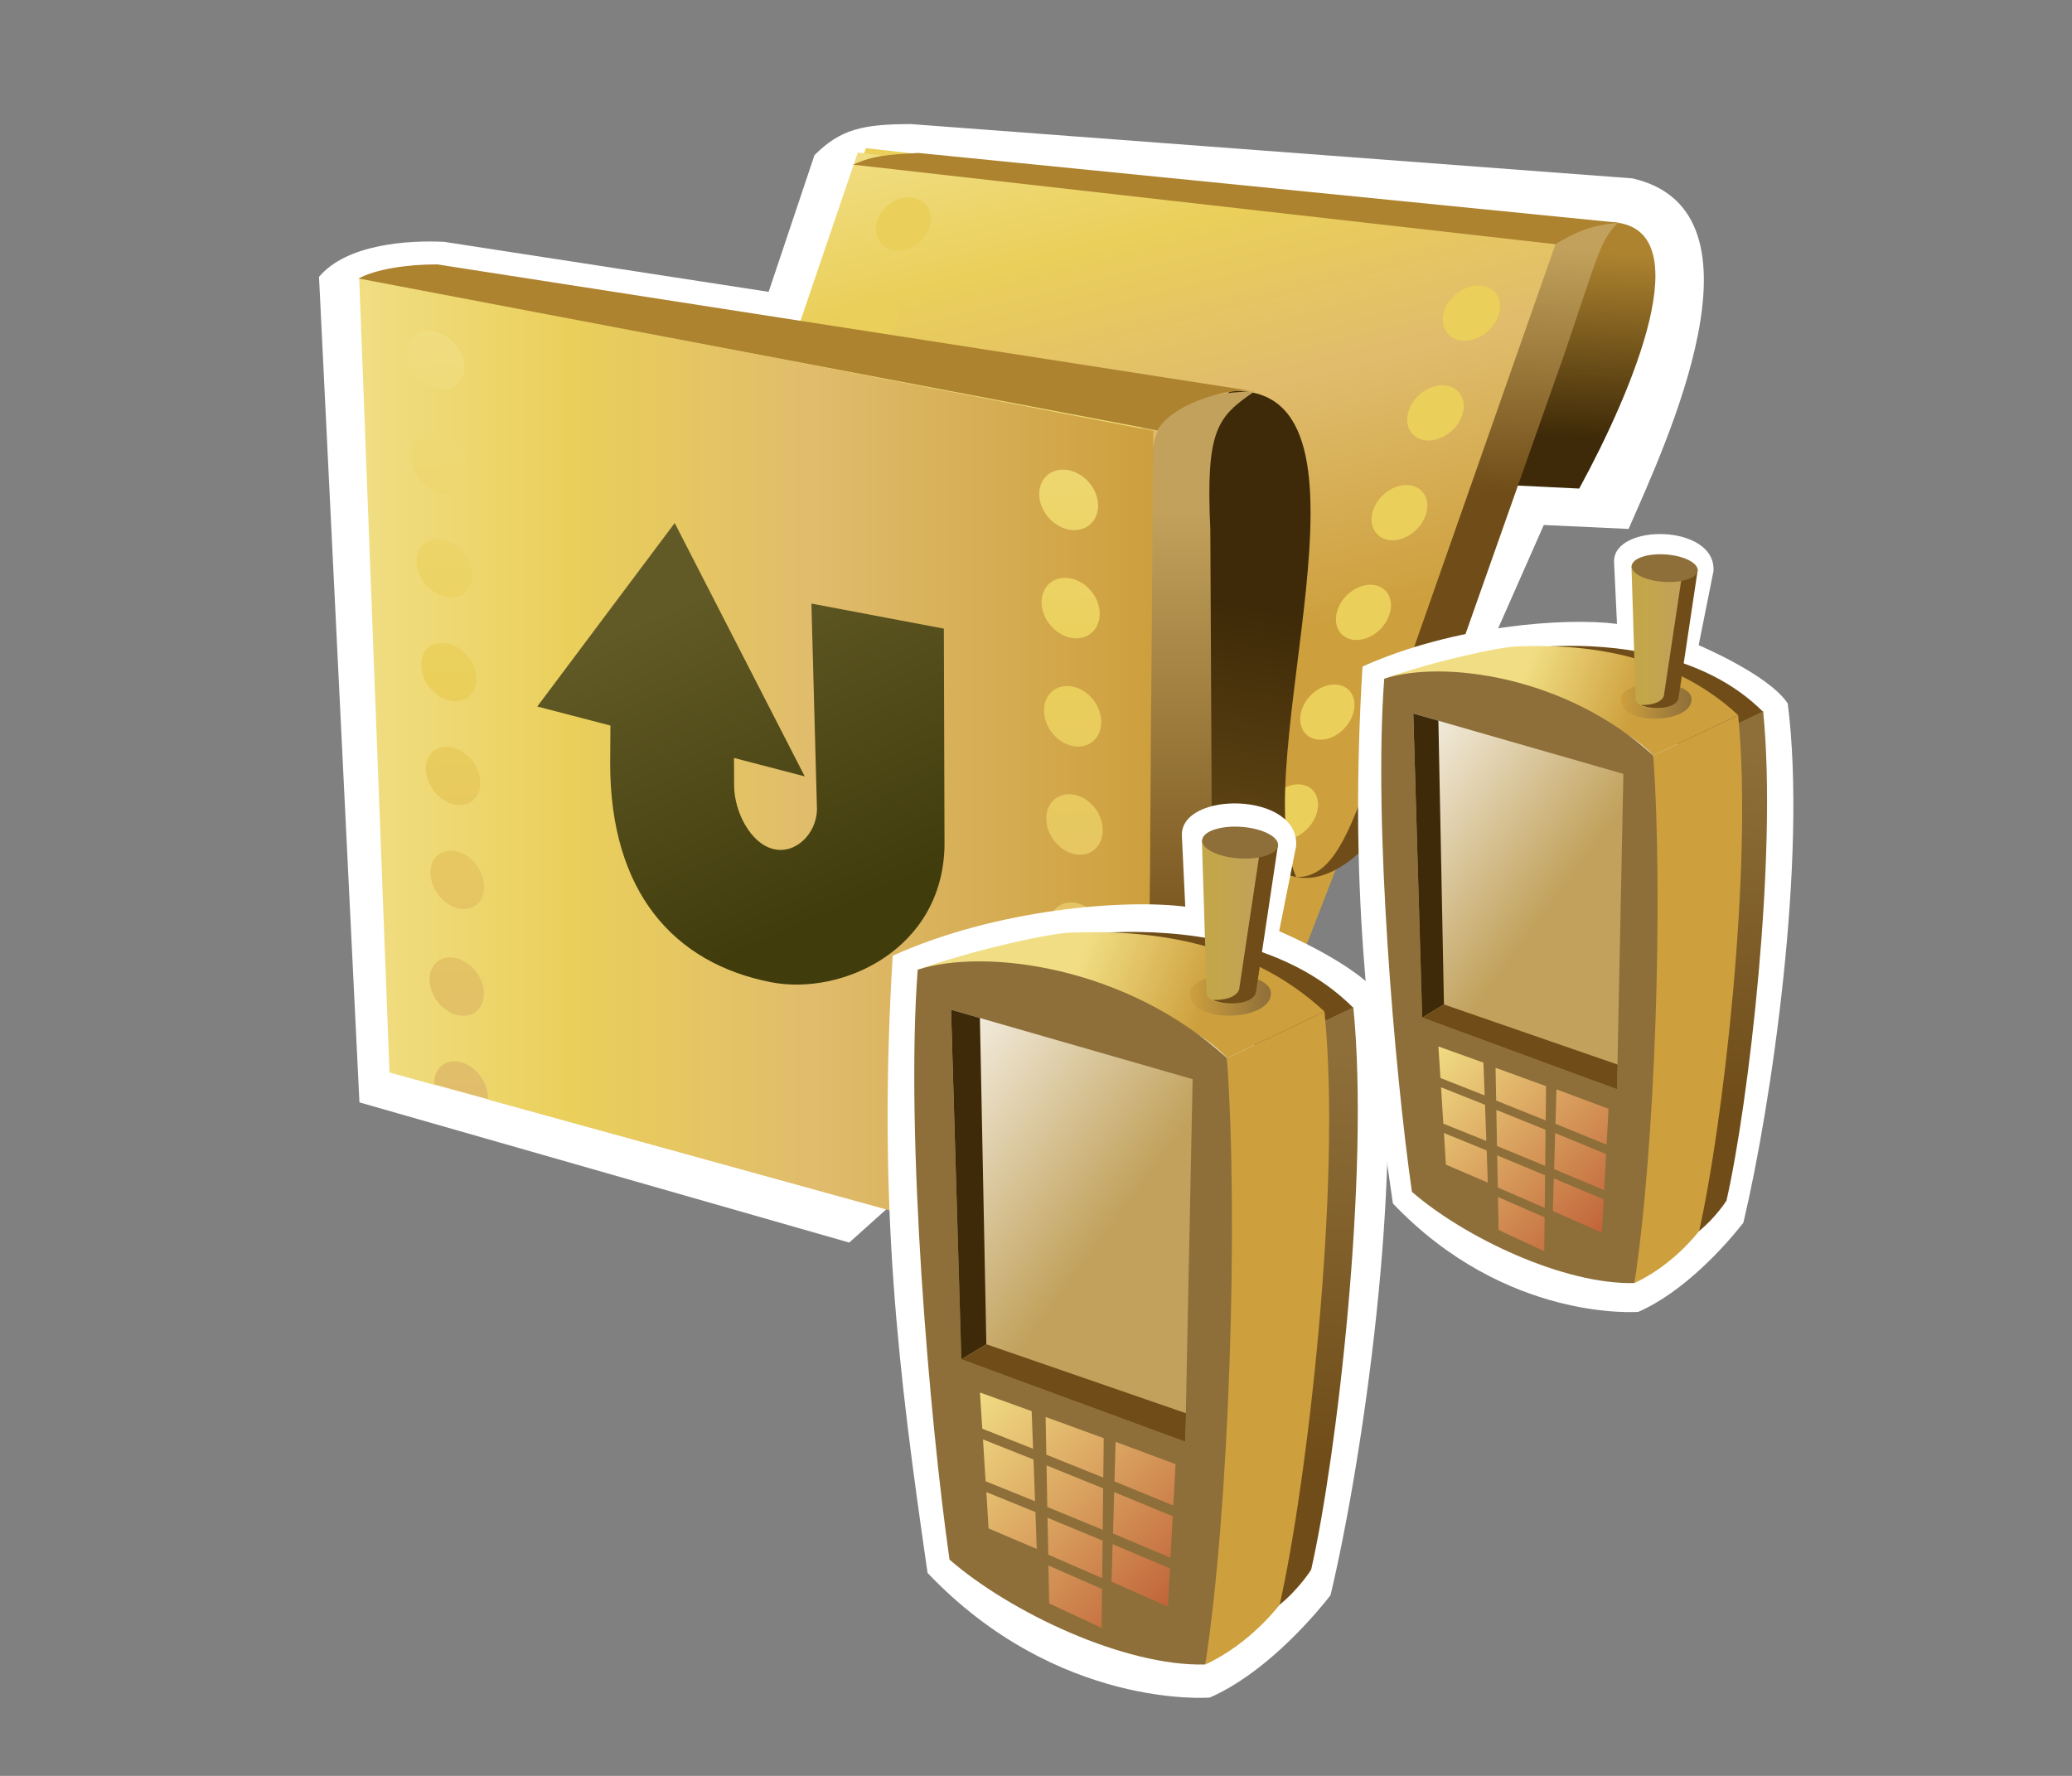 <?xml version="1.0" encoding="UTF-8"?>
<svg xmlns="http://www.w3.org/2000/svg" xmlns:xlink="http://www.w3.org/1999/xlink" contentScriptType="text/ecmascript" width="84" baseProfile="tiny" zoomAndPan="magnify" contentStyleType="text/css" viewBox="0 0 84 72" height="72" preserveAspectRatio="xMidYMid meet" version="1.1">
    <rect x="0" y="0" width="84" height="72" fill="#808080" stroke="none"/>
    <g>
        <g>
            <path fill="#ffffff" d="M 34.429 50.378 L 14.572 44.694 L 12.933 11.225 C 14.052 9.895 16.538 9.733 18.009 9.805 L 31.161 11.832 L 33.019 6.291 C 34.068 5.24 34.977 5.031 36.934 5.031 L 66.18 7.232 C 71.989 8.56 67.509 18.035 66.024 21.445 L 62.586 21.285 L 59.795 27.607 "/>
            <g>
                <g>
                    <g>
                        <g>
                            <g>
                                <linearGradient x1="-773.701" gradientTransform="matrix(1.161 0.055 0.599 -1.193 898.23 181.286)" y1="107.71" x2="-773.671" gradientUnits="userSpaceOnUse" y2="101.531" xlink:type="simple" xlink:actuate="onLoad" id="XMLID_39_" xlink:show="other">
                                    <stop stop-color="#ad832f" offset="0"/>
                                    <stop stop-color="#3e2a08" offset="1"/>
                                </linearGradient>
                                <path fill="url(#XMLID_39_)" d="M 65.395 9.009 C 68.964 9.261 66.198 15.82 64.022 19.808 L 56.388 19.437 C 56.501 20.332 60.272 9.564 65.395 9.009 z "/>
                                <g>
                                    <polygon fill="#eacf5a" points="51.46,41.48 25.009,35.673 35.103,6.005 63.796,9.285         "/>
                                    <linearGradient x1="-513.982" gradientTransform="matrix(1.2 0.021 0.048 -1.18 648.495 222.953)" y1="175.979" x2="-508.656" gradientUnits="userSpaceOnUse" y2="156.627" xlink:type="simple" xlink:actuate="onLoad" id="XMLID_40_" xlink:show="other">
                                        <stop stop-color="#f1de84" offset="0"/>
                                        <stop stop-color="#eacf5a" offset="0.27"/>
                                        <stop stop-color="#e0bc6c" offset="0.572"/>
                                        <stop stop-color="#cd9f3d" offset="1"/>
                                    </linearGradient>
                                    <path fill="url(#XMLID_40_)" d="M 51.651 41.707 L 24.68 35.85 L 34.775 6.183 L 63.974 9.898 L 51.651 41.707 z M 36.979 8.013 C 36.393 7.931 35.763 8.345 35.572 8.935 C 35.375 9.525 35.687 10.068 36.264 10.152 C 36.843 10.234 37.472 9.822 37.673 9.23 C 37.873 8.638 37.563 8.095 36.979 8.013 z M 35.677 11.89 C 35.103 11.812 34.476 12.22 34.282 12.812 C 34.087 13.402 34.391 13.949 34.962 14.029 C 35.534 14.109 36.157 13.699 36.355 13.109 C 36.557 12.515 36.253 11.97 35.677 11.89 z M 34.372 15.769 C 33.806 15.685 33.188 16.097 32.993 16.687 C 32.799 17.277 33.098 17.824 33.66 17.906 C 34.22 17.986 34.837 17.574 35.036 16.982 C 35.237 16.392 34.939 15.849 34.372 15.769 z M 33.069 19.644 C 32.508 19.562 31.899 19.976 31.707 20.566 C 31.511 21.152 31.8 21.701 32.353 21.781 C 32.908 21.863 33.519 21.457 33.718 20.863 C 33.917 20.273 33.626 19.726 33.069 19.644 z M 31.763 23.523 C 31.213 23.439 30.608 23.851 30.416 24.441 C 30.22 25.033 30.501 25.578 31.049 25.66 C 31.592 25.742 32.198 25.332 32.398 24.74 C 32.597 24.15 32.313 23.605 31.763 23.523 z M 30.458 27.4 C 29.915 27.316 29.321 27.724 29.121 28.316 C 28.925 28.906 29.204 29.453 29.741 29.537 C 30.275 29.621 30.872 29.209 31.074 28.619 C 31.271 28.029 30.997 27.482 30.458 27.4 z M 28.913 31.398 C 28.364 31.318 27.761 31.728 27.567 32.316 C 27.371 32.91 27.651 33.453 28.2 33.537 C 28.745 33.619 29.348 33.211 29.548 32.617 C 29.747 32.025 29.464 31.48 28.913 31.398 z M 60.054 11.583 C 59.448 11.515 58.78 11.962 58.561 12.573 C 58.344 13.19 58.655 13.745 59.255 13.811 C 59.853 13.877 60.518 13.432 60.74 12.819 C 60.967 12.203 60.656 11.646 60.054 11.583 z M 58.593 15.626 C 57.998 15.56 57.337 16.003 57.12 16.618 C 56.899 17.233 57.203 17.786 57.792 17.854 C 58.387 17.922 59.046 17.477 59.269 16.86 C 59.492 16.248 59.19 15.693 58.593 15.626 z M 57.135 19.669 C 56.55 19.605 55.893 20.048 55.676 20.663 C 55.456 21.278 55.754 21.831 56.334 21.899 C 56.916 21.965 57.569 21.522 57.792 20.905 C 58.015 20.292 57.723 19.74 57.135 19.669 z M 55.674 23.712 C 55.096 23.648 54.448 24.091 54.233 24.704 C 54.012 25.319 54.299 25.872 54.875 25.94 C 55.451 26.008 56.097 25.569 56.314 24.952 C 56.54 24.335 56.253 23.785 55.674 23.712 z M 54.213 27.757 C 53.643 27.689 53.002 28.136 52.784 28.747 C 52.564 29.36 52.847 29.917 53.409 29.985 C 53.973 30.055 54.613 29.614 54.836 28.995 C 55.061 28.38 54.784 27.828 54.213 27.757 z M 52.747 31.806 C 52.185 31.734 51.554 32.175 51.338 32.792 C 51.116 33.405 51.389 33.966 51.945 34.032 C 52.502 34.102 53.132 33.657 53.357 33.044 C 53.582 32.429 53.309 31.873 52.747 31.806 z M 51.334 35.722 C 50.765 35.654 50.126 36.097 49.905 36.71 C 49.683 37.327 49.965 37.88 50.532 37.95 C 51.095 38.02 51.733 37.575 51.958 36.96 C 52.18 36.345 51.901 35.792 51.334 35.722 z M 27.608 35.277 C 27.065 35.191 26.47 35.603 26.274 36.191 C 26.272 36.197 26.272 36.201 26.268 36.203 L 28.176 36.607 C 28.194 36.57 28.213 36.533 28.225 36.496 C 28.425 35.906 28.149 35.359 27.608 35.277 z M 50.605 40.695 C 50.826 40.08 50.555 39.523 49.996 39.453 C 49.434 39.381 48.799 39.824 48.582 40.441 C 48.506 40.652 48.492 40.853 48.523 41.033 L 50.114 41.371 C 50.326 41.195 50.506 40.96 50.605 40.695 z "/>
                                </g>
                                <linearGradient x1="-634.917" gradientTransform="matrix(1.163 0.055 0.155 -1.211 782.606 173.977)" y1="106.623" x2="-634.917" gradientUnits="userSpaceOnUse" y2="98.411" xlink:type="simple" xlink:actuate="onLoad" id="XMLID_41_" xlink:show="other">
                                    <stop stop-color="#c1a15b" offset="0"/>
                                    <stop stop-color="#704d18" offset="1"/>
                                </linearGradient>
                                <path fill="url(#XMLID_41_)" d="M 63.06 9.902 L 57.298 26.328 C 55.061 32.631 54.484 35.59 52.55 35.56 C 54.404 35.933 56.856 33.476 58.233 29.048 L 63.397 14.419 C 64.857 10.126 64.853 9.814 65.592 9.026 C 64.504 9.072 63.817 9.386 63.06 9.902 z "/>
                                <path fill="#ad832f" d="M 63.06 9.902 C 63.839 9.423 64.463 9.14 65.592 9.027 L 37.233 6.201 C 36.015 6.269 35.419 6.297 34.589 6.676 L 63.06 9.902 z "/>
                            </g>
                            <linearGradient x1="-509.299" gradientTransform="matrix(1.19 0 0 -1.19 651.578 152.183)" y1="80.864" x2="-504.766" gradientUnits="userSpaceOnUse" y2="107.211" xlink:type="simple" xlink:actuate="onLoad" id="XMLID_42_" xlink:show="other">
                                <stop stop-color="#ad832f" offset="0"/>
                                <stop stop-color="#3e2a08" offset="1"/>
                            </linearGradient>
                            <path fill="url(#XMLID_42_)" d="M 49.991 15.853 C 56.542 15.671 50.47 30.88 52.549 35.56 L 45.361 33.683 C 45.361 33.681 47.84 16.087 49.991 15.853 z "/>
                            <linearGradient x1="-506.426" gradientTransform="matrix(1.19 0 0 -1.19 651.578 152.183)" y1="110.495" x2="-506.426" gradientUnits="userSpaceOnUse" y2="94.529" xlink:type="simple" xlink:actuate="onLoad" id="XMLID_43_" xlink:show="other">
                                <stop stop-color="#c1a15b" offset="0"/>
                                <stop stop-color="#704d18" offset="1"/>
                            </linearGradient>
                            <path fill="url(#XMLID_43_)" d="M 46.5 51.912 L 46.719 18.639 C 46.696 16.41 48.632 15.912 50.858 15.869 C 49.352 16.904 48.877 17.408 49.067 21.48 L 49.205 49.398 L 46.5 51.912 z "/>
                            <linearGradient x1="-521.741" gradientTransform="matrix(1.19 0 0 -1.19 651.578 152.183)" y1="118.142" x2="-520.03" gradientUnits="userSpaceOnUse" y2="69.127" xlink:type="simple" xlink:actuate="onLoad" id="XMLID_44_" xlink:show="other">
                                <stop stop-color="#f1de84" offset="0"/>
                                <stop stop-color="#eacf5a" offset="0.27"/>
                                <stop stop-color="#e0bc6c" offset="0.572"/>
                                <stop stop-color="#cd9f3d" offset="1"/>
                            </linearGradient>
                            <polygon fill="url(#XMLID_44_)" points="46.158,51.865 16.024,43.529 14.797,11.304 46.28,16.994       "/>
                            <linearGradient x1="14.56" gradientTransform="matrix(1 0 0 -1 0 78.144)" y1="46.558" x2="46.754" gradientUnits="userSpaceOnUse" y2="46.558" xlink:type="simple" xlink:actuate="onLoad" id="XMLID_45_" xlink:show="other">
                                <stop stop-color="#f1de84" offset="0"/>
                                <stop stop-color="#eacf5a" offset="0.27"/>
                                <stop stop-color="#e0bc6c" offset="0.572"/>
                                <stop stop-color="#cd9f3d" offset="1"/>
                            </linearGradient>
                            <path fill="url(#XMLID_45_)" d="M 46.493 51.912 L 15.79 43.482 L 14.561 11.259 L 46.754 17.47 L 46.493 51.912 z M 17.61 13.447 C 16.963 13.318 16.465 13.728 16.496 14.371 C 16.527 15.01 17.069 15.639 17.713 15.769 C 18.353 15.9 18.851 15.488 18.824 14.847 C 18.799 14.207 18.255 13.58 17.61 13.447 z M 17.79 17.66 C 17.153 17.529 16.659 17.941 16.692 18.582 C 16.722 19.223 17.258 19.852 17.891 19.984 C 18.527 20.113 19.013 19.697 18.989 19.058 C 18.964 18.417 18.427 17.792 17.79 17.66 z M 17.965 21.873 C 17.339 21.742 16.855 22.154 16.884 22.797 C 16.915 23.44 17.447 24.065 18.07 24.193 C 18.693 24.324 19.177 23.91 19.151 23.269 C 19.124 22.63 18.595 22.005 17.965 21.873 z M 18.145 26.085 C 17.525 25.952 17.044 26.366 17.076 27.007 C 17.107 27.65 17.633 28.277 18.245 28.407 C 18.863 28.536 19.34 28.126 19.314 27.483 C 19.287 26.843 18.763 26.216 18.145 26.085 z M 18.32 30.298 C 17.708 30.167 17.234 30.581 17.266 31.222 C 17.294 31.863 17.813 32.49 18.418 32.618 C 19.025 32.749 19.496 32.337 19.471 31.696 C 19.444 31.054 18.928 30.427 18.32 30.298 z M 18.493 34.511 C 17.888 34.378 17.423 34.79 17.452 35.433 C 17.481 36.074 17.993 36.704 18.59 36.831 C 19.189 36.964 19.652 36.548 19.626 35.909 C 19.603 35.265 19.094 34.64 18.493 34.511 z M 18.468 38.843 C 17.857 38.708 17.384 39.122 17.415 39.763 C 17.444 40.406 17.96 41.033 18.566 41.159 C 19.174 41.292 19.643 40.88 19.619 40.241 C 19.592 39.597 19.077 38.968 18.468 38.843 z M 43.298 19.058 C 42.637 18.943 42.113 19.39 42.129 20.056 C 42.146 20.724 42.695 21.359 43.349 21.474 C 44.004 21.593 44.529 21.146 44.518 20.478 C 44.508 19.814 43.96 19.177 43.298 19.058 z M 43.381 23.447 C 42.728 23.326 42.212 23.773 42.226 24.441 C 42.242 25.109 42.784 25.746 43.431 25.861 C 44.08 25.978 44.594 25.531 44.582 24.863 C 44.57 24.197 44.035 23.56 43.381 23.447 z M 43.46 27.832 C 42.814 27.715 42.309 28.164 42.323 28.83 C 42.338 29.498 42.869 30.135 43.508 30.252 C 44.15 30.367 44.659 29.92 44.645 29.252 C 44.634 28.583 44.105 27.947 43.46 27.832 z M 43.541 32.218 C 42.904 32.101 42.401 32.548 42.418 33.216 C 42.433 33.882 42.959 34.519 43.586 34.634 C 44.217 34.751 44.719 34.306 44.707 33.638 C 44.697 32.97 44.172 32.333 43.541 32.218 z M 43.618 36.605 C 42.988 36.49 42.495 36.933 42.509 37.603 C 42.527 38.267 43.041 38.904 43.664 39.021 C 44.284 39.138 44.781 38.693 44.771 38.025 C 44.759 37.357 44.242 36.722 43.618 36.605 z M 43.693 40.992 C 43.075 40.875 42.584 41.322 42.598 41.986 C 42.616 42.654 43.124 43.291 43.737 43.408 C 44.352 43.529 44.836 43.08 44.826 42.414 C 44.816 41.746 44.311 41.109 43.693 40.992 z M 43.769 45.244 C 43.138 45.127 42.645 45.574 42.659 46.238 C 42.676 46.908 43.192 47.541 43.814 47.664 C 44.434 47.777 44.93 47.334 44.921 46.666 C 44.909 45.996 44.394 45.359 43.769 45.244 z M 18.641 43.054 C 18.04 42.919 17.572 43.335 17.601 43.976 C 17.601 43.982 17.603 43.986 17.603 43.99 L 19.769 44.572 C 19.771 44.531 19.777 44.494 19.777 44.453 C 19.751 43.812 19.243 43.185 18.641 43.054 z M 44.987 50.71 C 44.975 50.046 44.467 49.405 43.846 49.286 C 43.23 49.169 42.742 49.614 42.758 50.28 C 42.762 50.512 42.828 50.735 42.938 50.936 L 44.738 51.42 C 44.895 51.244 44.99 51.0 44.987 50.71 z "/>
                            <path fill="#ad832f" d="M 46.935 17.453 C 47.376 16.512 49.57 15.676 50.858 15.869 L 17.726 10.719 C 16.502 10.717 15.23 10.914 14.538 11.291 L 46.935 17.453 z "/>
                        </g>
                    </g>
                </g>
            </g>
        </g>
        <g>
            <path fill="#ffffff" d="M 70.677 49.574 C 71.808 44.814 73.275 34.816 72.476 28.521 C 71.71 27.355 68.865 26.158 68.865 26.158 L 69.464 23.162 C 69.597 21.232 65.369 21.199 65.435 22.795 L 65.554 25.295 C 63.455 25.025 58.931 25.361 55.237 27.024 C 54.704 35.809 55.435 41.669 56.469 48.792 C 61.061 53.62 66.418 53.187 66.418 53.187 C 68.249 52.386 69.911 50.552 70.677 49.574 z "/>
            <g>
                <path fill="#704d18" d="M 57.881 27.439 C 59.753 26.767 62.452 26.179 63.08 26.195 C 65.309 26.113 69.063 26.431 71.486 28.869 L 68.219 30.389 C 66.697 28.72 61.302 26.761 57.881 27.439 z "/>
                <linearGradient x1="-419.166" gradientTransform="matrix(2.5 0 0 2.5 1118 -338.274)" y1="147.397" x2="-419.557" gradientUnits="userSpaceOnUse" y2="153.28" xlink:type="simple" xlink:actuate="onLoad" id="XMLID_46_" xlink:show="other">
                    <stop stop-color="#8e6f3a" offset="0"/>
                    <stop stop-color="#704d18" offset="1"/>
                </linearGradient>
                <path fill="url(#XMLID_46_)" d="M 68.22 30.39 C 68.135 35.318 67.765 43.845 67.284 50.734 C 67.89 50.457 68.441 50.267 68.886 49.906 C 69.563 49.359 69.993 48.676 69.993 48.676 C 70.898 44.694 72.066 34.682 71.479 28.84 L 68.22 30.39 z "/>
                <linearGradient x1="-422.504" gradientTransform="matrix(2.5 0 0 2.5 1118 -338.274)" y1="146.224" x2="-420.716" gradientUnits="userSpaceOnUse" y2="146.898" xlink:type="simple" xlink:actuate="onLoad" id="XMLID_47_" xlink:show="other">
                    <stop stop-color="#f1de84" offset="0"/>
                    <stop stop-color="#cd9f3d" offset="1"/>
                </linearGradient>
                <path fill="url(#XMLID_47_)" d="M 56.118 27.517 C 58.091 26.812 60.939 26.187 61.597 26.204 C 63.952 26.124 67.625 26.358 70.466 28.993 L 67.025 30.63 C 65.418 28.871 59.724 26.804 56.118 27.517 z "/>
                <path fill="#cd9f3d" d="M 67.023 30.63 C 66.933 35.829 66.766 44.749 66.26 52.019 C 67.873 51.273 68.884 49.906 68.884 49.906 C 69.834 45.703 71.079 35.162 70.465 28.998 L 67.023 30.63 z "/>
                <linearGradient x1="-420.911" gradientTransform="matrix(2.5 0 0 2.5 1118 -338.274)" y1="146.679" x2="-419.769" gradientUnits="userSpaceOnUse" y2="146.679" xlink:type="simple" xlink:actuate="onLoad" id="XMLID_48_" xlink:show="other">
                    <stop stop-color="#cd9f3d" offset="0"/>
                    <stop stop-color="#8e6f3a" offset="1"/>
                </linearGradient>
                <path fill="url(#XMLID_48_)" d="M 68.569 28.285 C 68.643 28.75 68.037 29.099 67.228 29.135 C 66.416 29.172 65.708 28.897 65.72 28.342 C 65.728 27.988 66.254 27.75 67.063 27.713 C 67.874 27.677 68.512 27.939 68.569 28.285 z "/>
                <linearGradient x1="-420.543" gradientTransform="matrix(2.5 0 0 2.5 1118 -338.274)" y1="145.64" x2="-419.904" gradientUnits="userSpaceOnUse" y2="145.64" xlink:type="simple" xlink:actuate="onLoad" id="XMLID_49_" xlink:show="other">
                    <stop stop-color="#c4a64a" offset="0"/>
                    <stop stop-color="#c1a15b" offset="1"/>
                </linearGradient>
                <path fill="url(#XMLID_49_)" d="M 66.14 22.925 L 66.311 28.407 C 66.495 28.8 67.779 28.878 67.974 28.362 L 68.761 23.12 C 68.271 23.773 66.281 23.376 66.14 22.925 z "/>
                <path fill="#8e6f3a" d="M 56.118 27.517 C 58.477 26.747 63.484 27.388 67.023 30.63 C 67.437 36.443 67.103 46.544 66.26 52.019 C 63.403 52.091 59.369 50.171 57.24 48.32 C 56.543 43.435 55.673 33.365 56.118 27.517 z "/>
                <linearGradient x1="-425.494" gradientTransform="matrix(2.5 0 0 2.5 1118 -338.274)" y1="147.649" x2="-422.12" gradientUnits="userSpaceOnUse" y2="150.119" xlink:type="simple" xlink:actuate="onLoad" id="XMLID_50_" xlink:show="other">
                    <stop stop-color="#ffffff" offset="0"/>
                    <stop stop-color="#c1a15b" offset="1"/>
                </linearGradient>
                <polygon fill="url(#XMLID_50_)" points="57.295,28.929 57.658,41.257 65.553,44.162 65.813,31.376    "/>
                <polygon fill="#3e2a08" points="58.539,40.724 58.313,29.22 57.295,28.929 57.658,41.257    "/>
                <polygon fill="#704d18" points="57.658,41.257 58.539,40.724 65.581,43.162 65.553,44.162    "/>
                <g>
                    <linearGradient x1="-414.348" gradientTransform="matrix(2.525 -0.049 0.012 2.475 1103.209 -309.743)" y1="133.944" x2="-410.418" gradientUnits="userSpaceOnUse" y2="137.836" xlink:type="simple" xlink:actuate="onLoad" id="XMLID_51_" xlink:show="other">
                        <stop stop-color="#f1de84" offset="0"/>
                        <stop stop-color="#b0381e" offset="1"/>
                    </linearGradient>
                    <polygon fill="url(#XMLID_51_)" points="63.007,47.398 65.031,48.253 65.113,46.791 63.047,45.939     "/>
                    <linearGradient x1="-413.977" gradientTransform="matrix(2.525 -0.049 0.012 2.475 1103.209 -309.743)" y1="133.535" x2="-410.017" gradientUnits="userSpaceOnUse" y2="137.456" xlink:type="simple" xlink:actuate="onLoad" id="XMLID_52_" xlink:show="other">
                        <stop stop-color="#f1de84" offset="0"/>
                        <stop stop-color="#b0381e" offset="1"/>
                    </linearGradient>
                    <polygon fill="url(#XMLID_52_)" points="65.133,46.408 65.211,44.953 63.1,44.167 63.059,45.562     "/>
                    <linearGradient x1="-414.696" gradientTransform="matrix(2.525 -0.049 0.012 2.475 1103.209 -309.743)" y1="134.346" x2="-410.802" gradientUnits="userSpaceOnUse" y2="138.202" xlink:type="simple" xlink:actuate="onLoad" id="XMLID_53_" xlink:show="other">
                        <stop stop-color="#f1de84" offset="0"/>
                        <stop stop-color="#b0381e" offset="1"/>
                    </linearGradient>
                    <polygon fill="url(#XMLID_53_)" points="62.992,47.775 62.954,49.095 64.941,49.98 65.014,48.63     "/>
                    <linearGradient x1="-414.898" gradientTransform="matrix(2.525 -0.049 0.012 2.475 1103.209 -309.743)" y1="134.425" x2="-410.824" gradientUnits="userSpaceOnUse" y2="138.46" xlink:type="simple" xlink:actuate="onLoad" id="XMLID_54_" xlink:show="other">
                        <stop stop-color="#f1de84" offset="0"/>
                        <stop stop-color="#b0381e" offset="1"/>
                    </linearGradient>
                    <polygon fill="url(#XMLID_54_)" points="60.204,44.791 58.421,44.082 58.513,45.556 60.257,46.259     "/>
                    <linearGradient x1="-414.288" gradientTransform="matrix(2.525 -0.049 0.012 2.475 1103.209 -309.743)" y1="133.8" x2="-410.25" gradientUnits="userSpaceOnUse" y2="137.799" xlink:type="simple" xlink:actuate="onLoad" id="XMLID_55_" xlink:show="other">
                        <stop stop-color="#f1de84" offset="0"/>
                        <stop stop-color="#b0381e" offset="1"/>
                    </linearGradient>
                    <polygon fill="url(#XMLID_55_)" points="62.665,45.427 62.678,44.037 60.63,43.291 60.655,44.621     "/>
                    <linearGradient x1="-414.566" gradientTransform="matrix(2.525 -0.049 0.012 2.475 1103.209 -309.743)" y1="134.067" x2="-410.459" gradientUnits="userSpaceOnUse" y2="138.134" xlink:type="simple" xlink:actuate="onLoad" id="XMLID_56_" xlink:show="other">
                        <stop stop-color="#f1de84" offset="0"/>
                        <stop stop-color="#b0381e" offset="1"/>
                    </linearGradient>
                    <polygon fill="url(#XMLID_56_)" points="60.14,43.083 58.314,42.427 58.396,43.705 60.188,44.412     "/>
                    <linearGradient x1="-414.969" gradientTransform="matrix(2.525 -0.049 0.012 2.475 1103.209 -309.743)" y1="134.566" x2="-411.004" gradientUnits="userSpaceOnUse" y2="138.493" xlink:type="simple" xlink:actuate="onLoad" id="XMLID_57_" xlink:show="other">
                        <stop stop-color="#f1de84" offset="0"/>
                        <stop stop-color="#b0381e" offset="1"/>
                    </linearGradient>
                    <polygon fill="url(#XMLID_57_)" points="60.723,48.144 62.625,48.972 62.64,47.65 60.696,46.843     "/>
                    <linearGradient x1="-415.218" gradientTransform="matrix(2.525 -0.049 0.012 2.475 1103.209 -309.743)" y1="134.789" x2="-411.182" gradientUnits="userSpaceOnUse" y2="138.786" xlink:type="simple" xlink:actuate="onLoad" id="XMLID_58_" xlink:show="other">
                        <stop stop-color="#f1de84" offset="0"/>
                        <stop stop-color="#b0381e" offset="1"/>
                    </linearGradient>
                    <polygon fill="url(#XMLID_58_)" points="60.271,46.644 58.539,45.937 58.618,47.218 60.317,47.947     "/>
                    <linearGradient x1="-414.636" gradientTransform="matrix(2.525 -0.049 0.012 2.475 1103.209 -309.743)" y1="134.186" x2="-410.637" gradientUnits="userSpaceOnUse" y2="138.146" xlink:type="simple" xlink:actuate="onLoad" id="XMLID_59_" xlink:show="other">
                        <stop stop-color="#f1de84" offset="0"/>
                        <stop stop-color="#b0381e" offset="1"/>
                    </linearGradient>
                    <polygon fill="url(#XMLID_59_)" points="60.664,45 60.688,46.462 62.644,47.269 62.657,45.804     "/>
                    <linearGradient x1="-415.289" gradientTransform="matrix(2.525 -0.049 0.012 2.475 1103.209 -309.743)" y1="134.944" x2="-411.357" gradientUnits="userSpaceOnUse" y2="138.838" xlink:type="simple" xlink:actuate="onLoad" id="XMLID_60_" xlink:show="other">
                        <stop stop-color="#f1de84" offset="0"/>
                        <stop stop-color="#b0381e" offset="1"/>
                    </linearGradient>
                    <polygon fill="url(#XMLID_60_)" points="60.729,48.531 60.755,49.867 62.604,50.73 62.619,49.355     "/>
                </g>
                <g>
                    <path fill="#704d18" d="M 68.175 23.417 L 67.453 28.22 C 67.349 28.49 66.932 28.595 66.529 28.581 C 66.971 28.792 67.883 28.765 68.041 28.345 L 68.827 23.103 C 68.696 23.277 68.455 23.376 68.175 23.417 z "/>
                </g>
                <path fill="#8e6f3a" d="M 68.814 23.191 C 68.71 23.49 68.023 23.662 67.283 23.576 C 66.547 23.488 66.046 23.176 66.165 22.877 C 66.282 22.578 66.959 22.408 67.685 22.494 C 68.408 22.578 68.914 22.894 68.814 23.191 z "/>
            </g>
        </g>
        <g>
            <path fill="#ffffff" d="M 53.941 64.673 C 55.24 59.2 56.928 47.704 56.008 40.47 C 55.128 39.128 51.858 37.753 51.858 37.753 L 52.545 34.308 C 52.699 32.089 47.839 32.052 47.914 33.888 L 48.051 36.759 C 45.637 36.45 40.434 36.833 36.19 38.749 C 35.576 48.847 36.417 55.587 37.604 63.772 C 42.884 69.323 49.043 68.825 49.043 68.825 C 51.149 67.908 53.062 65.8 53.941 64.673 z "/>
            <g>
                <path fill="#704d18" d="M 39.23 39.224 C 41.381 38.454 44.482 37.775 45.206 37.796 C 47.769 37.702 52.087 38.067 54.871 40.866 L 51.116 42.614 C 49.366 40.699 43.161 38.447 39.23 39.224 z "/>
                <linearGradient x1="-425.897" gradientTransform="matrix(2.5 0 0 2.5 1118 -338.274)" y1="152.278" x2="-426.346" gradientUnits="userSpaceOnUse" y2="159.042" xlink:type="simple" xlink:actuate="onLoad" id="XMLID_61_" xlink:show="other">
                    <stop stop-color="#8e6f3a" offset="0"/>
                    <stop stop-color="#704d18" offset="1"/>
                </linearGradient>
                <path fill="url(#XMLID_61_)" d="M 51.116 42.621 C 51.017 48.285 50.593 58.086 50.041 66.008 C 50.739 65.69 51.369 65.471 51.881 65.057 C 52.66 64.428 53.155 63.641 53.155 63.641 C 54.196 59.063 55.538 47.551 54.864 40.836 L 51.116 42.621 z "/>
                <linearGradient x1="-429.733" gradientTransform="matrix(2.5 0 0 2.5 1118 -338.274)" y1="150.929" x2="-427.678" gradientUnits="userSpaceOnUse" y2="151.703" xlink:type="simple" xlink:actuate="onLoad" id="XMLID_62_" xlink:show="other">
                    <stop stop-color="#f1de84" offset="0"/>
                    <stop stop-color="#cd9f3d" offset="1"/>
                </linearGradient>
                <path fill="url(#XMLID_62_)" d="M 37.204 39.316 C 39.472 38.505 42.746 37.787 43.503 37.808 C 46.21 37.714 50.435 37.982 53.698 41.013 L 49.742 42.896 C 47.896 40.871 41.348 38.494 37.204 39.316 z "/>
                <path fill="#cd9f3d" d="M 49.74 42.896 C 49.637 48.873 49.445 59.126 48.863 67.484 C 50.718 66.629 51.88 65.054 51.88 65.054 C 52.974 60.224 54.403 48.101 53.696 41.017 L 49.74 42.896 z "/>
                <linearGradient x1="-427.901" gradientTransform="matrix(2.5 0 0 2.5 1118 -338.274)" y1="151.452" x2="-426.589" gradientUnits="userSpaceOnUse" y2="151.452" xlink:type="simple" xlink:actuate="onLoad" id="XMLID_63_" xlink:show="other">
                    <stop stop-color="#cd9f3d" offset="0"/>
                    <stop stop-color="#8e6f3a" offset="1"/>
                </linearGradient>
                <path fill="url(#XMLID_63_)" d="M 51.517 40.197 C 51.603 40.732 50.906 41.135 49.977 41.174 C 49.043 41.217 48.23 40.901 48.246 40.264 C 48.255 39.858 48.858 39.582 49.788 39.541 C 50.719 39.498 51.452 39.8 51.517 40.197 z "/>
                <linearGradient x1="-427.479" gradientTransform="matrix(2.5 0 0 2.5 1118 -338.274)" y1="150.258" x2="-426.744" gradientUnits="userSpaceOnUse" y2="150.258" xlink:type="simple" xlink:actuate="onLoad" id="XMLID_64_" xlink:show="other">
                    <stop stop-color="#c4a64a" offset="0"/>
                    <stop stop-color="#c1a15b" offset="1"/>
                </linearGradient>
                <path fill="url(#XMLID_64_)" d="M 48.724 34.035 L 48.921 40.34 C 49.134 40.791 50.608 40.883 50.835 40.285 L 51.738 34.262 C 51.176 35.011 48.888 34.554 48.724 34.035 z "/>
                <path fill="#8e6f3a" d="M 37.204 39.316 C 39.916 38.429 45.671 39.166 49.74 42.896 C 50.218 49.58 49.831 61.191 48.863 67.484 C 45.58 67.568 40.943 65.361 38.494 63.232 C 37.69 57.617 36.694 46.039 37.204 39.316 z "/>
                <linearGradient x1="-433.171" gradientTransform="matrix(2.5 0 0 2.5 1118 -338.274)" y1="152.568" x2="-429.293" gradientUnits="userSpaceOnUse" y2="155.408" xlink:type="simple" xlink:actuate="onLoad" id="XMLID_65_" xlink:show="other">
                    <stop stop-color="#ffffff" offset="0"/>
                    <stop stop-color="#c1a15b" offset="1"/>
                </linearGradient>
                <polygon fill="url(#XMLID_65_)" points="38.556,40.937 38.974,55.113 48.051,58.453 48.35,43.753    "/>
                <polygon fill="#3e2a08" points="39.987,54.5 39.726,41.273 38.556,40.937 38.974,55.113    "/>
                <polygon fill="#704d18" points="38.974,55.113 39.987,54.5 48.084,57.298 48.051,58.453    "/>
                <g>
                    <linearGradient x1="-421.705" gradientTransform="matrix(2.525 -0.049 0.012 2.475 1103.209 -309.743)" y1="139.45" x2="-417.189" gradientUnits="userSpaceOnUse" y2="143.922" xlink:type="simple" xlink:actuate="onLoad" id="XMLID_66_" xlink:show="other">
                        <stop stop-color="#f1de84" offset="0"/>
                        <stop stop-color="#b0381e" offset="1"/>
                    </linearGradient>
                    <polygon fill="url(#XMLID_66_)" points="45.123,62.173 47.452,63.154 47.544,61.474 45.17,60.494     "/>
                    <linearGradient x1="-421.281" gradientTransform="matrix(2.525 -0.049 0.012 2.475 1103.209 -309.743)" y1="138.978" x2="-416.727" gradientUnits="userSpaceOnUse" y2="143.488" xlink:type="simple" xlink:actuate="onLoad" id="XMLID_67_" xlink:show="other">
                        <stop stop-color="#f1de84" offset="0"/>
                        <stop stop-color="#b0381e" offset="1"/>
                    </linearGradient>
                    <polygon fill="url(#XMLID_67_)" points="47.566,61.037 47.657,59.361 45.229,58.458 45.181,60.06     "/>
                    <linearGradient x1="-422.103" gradientTransform="matrix(2.525 -0.049 0.012 2.475 1103.209 -309.743)" y1="139.916" x2="-417.63" gradientUnits="userSpaceOnUse" y2="144.345" xlink:type="simple" xlink:actuate="onLoad" id="XMLID_68_" xlink:show="other">
                        <stop stop-color="#f1de84" offset="0"/>
                        <stop stop-color="#b0381e" offset="1"/>
                    </linearGradient>
                    <polygon fill="url(#XMLID_68_)" points="45.108,62.607 45.063,64.125 47.348,65.138 47.429,63.587     "/>
                    <linearGradient x1="-422.339" gradientTransform="matrix(2.525 -0.049 0.012 2.475 1103.209 -309.743)" y1="140" x2="-417.652" gradientUnits="userSpaceOnUse" y2="144.643" xlink:type="simple" xlink:actuate="onLoad" id="XMLID_69_" xlink:show="other">
                        <stop stop-color="#f1de84" offset="0"/>
                        <stop stop-color="#b0381e" offset="1"/>
                    </linearGradient>
                    <polygon fill="url(#XMLID_69_)" points="41.899,59.173 39.851,58.359 39.956,60.054 41.961,60.865     "/>
                    <linearGradient x1="-421.637" gradientTransform="matrix(2.525 -0.049 0.012 2.475 1103.209 -309.743)" y1="139.284" x2="-416.998" gradientUnits="userSpaceOnUse" y2="143.878" xlink:type="simple" xlink:actuate="onLoad" id="XMLID_70_" xlink:show="other">
                        <stop stop-color="#f1de84" offset="0"/>
                        <stop stop-color="#b0381e" offset="1"/>
                    </linearGradient>
                    <polygon fill="url(#XMLID_70_)" points="44.728,59.906 44.746,58.308 42.39,57.449 42.419,58.978     "/>
                    <linearGradient x1="-421.957" gradientTransform="matrix(2.525 -0.049 0.012 2.475 1103.209 -309.743)" y1="139.59" x2="-417.236" gradientUnits="userSpaceOnUse" y2="144.265" xlink:type="simple" xlink:actuate="onLoad" id="XMLID_71_" xlink:show="other">
                        <stop stop-color="#f1de84" offset="0"/>
                        <stop stop-color="#b0381e" offset="1"/>
                    </linearGradient>
                    <polygon fill="url(#XMLID_71_)" points="41.825,57.212 39.728,56.457 39.821,57.923 41.881,58.738     "/>
                    <linearGradient x1="-422.423" gradientTransform="matrix(2.525 -0.049 0.012 2.475 1103.209 -309.743)" y1="140.163" x2="-417.861" gradientUnits="userSpaceOnUse" y2="144.681" xlink:type="simple" xlink:actuate="onLoad" id="XMLID_72_" xlink:show="other">
                        <stop stop-color="#f1de84" offset="0"/>
                        <stop stop-color="#b0381e" offset="1"/>
                    </linearGradient>
                    <polygon fill="url(#XMLID_72_)" points="42.497,63.031 44.683,63.984 44.7,62.462 42.467,61.535     "/>
                    <linearGradient x1="-422.707" gradientTransform="matrix(2.525 -0.049 0.012 2.475 1103.209 -309.743)" y1="140.419" x2="-418.067" gradientUnits="userSpaceOnUse" y2="145.014" xlink:type="simple" xlink:actuate="onLoad" id="XMLID_73_" xlink:show="other">
                        <stop stop-color="#f1de84" offset="0"/>
                        <stop stop-color="#b0381e" offset="1"/>
                    </linearGradient>
                    <polygon fill="url(#XMLID_73_)" points="41.978,61.304 39.987,60.494 40.077,61.968 42.03,62.8     "/>
                    <linearGradient x1="-422.036" gradientTransform="matrix(2.525 -0.049 0.012 2.475 1103.209 -309.743)" y1="139.728" x2="-417.44" gradientUnits="userSpaceOnUse" y2="144.279" xlink:type="simple" xlink:actuate="onLoad" id="XMLID_74_" xlink:show="other">
                        <stop stop-color="#f1de84" offset="0"/>
                        <stop stop-color="#b0381e" offset="1"/>
                    </linearGradient>
                    <polygon fill="url(#XMLID_74_)" points="42.43,59.414 42.457,61.097 44.705,62.023 44.722,60.341     "/>
                    <linearGradient x1="-422.79" gradientTransform="matrix(2.525 -0.049 0.012 2.475 1103.209 -309.743)" y1="140.597" x2="-418.268" gradientUnits="userSpaceOnUse" y2="145.075" xlink:type="simple" xlink:actuate="onLoad" id="XMLID_75_" xlink:show="other">
                        <stop stop-color="#f1de84" offset="0"/>
                        <stop stop-color="#b0381e" offset="1"/>
                    </linearGradient>
                    <polygon fill="url(#XMLID_75_)" points="42.505,63.472 42.533,65.009 44.661,66.001 44.677,64.423     "/>
                </g>
                <g>
                    <path fill="#704d18" d="M 51.063 34.603 L 50.234 40.123 C 50.116 40.436 49.634 40.557 49.172 40.539 C 49.681 40.781 50.729 40.75 50.911 40.268 L 51.813 34.243 C 51.664 34.439 51.39 34.554 51.063 34.603 z "/>
                </g>
                <path fill="#8e6f3a" d="M 51.801 34.343 C 51.681 34.685 50.89 34.884 50.04 34.784 C 49.192 34.684 48.618 34.323 48.754 33.981 C 48.892 33.637 49.667 33.44 50.501 33.54 C 51.332 33.638 51.915 34.0 51.801 34.343 z "/>
            </g>
        </g>
    </g>
    <g>
        <linearGradient x1="28.661" y1="23.977" x2="34.328" gradientUnits="userSpaceOnUse" y2="36.823" xlink:type="simple" xlink:actuate="onLoad" id="XMLID_76_" xlink:show="other">
            <stop stop-color="#615a26" offset="0"/>
            <stop stop-color="#413c0c" offset="1"/>
        </linearGradient>
        <path fill="url(#XMLID_76_)" d="M 27.353 21.205 L 32.624 31.476 L 29.757 30.73 L 29.762 31.89 C 29.783 32.915 30.412 34.176 31.338 34.419 C 32.239 34.653 33.096 33.814 33.121 32.827 L 32.895 24.471 L 38.264 25.487 L 38.291 34.246 C 38.243 38.508 34.124 40.381 31.262 39.823 C 27.331 39.058 24.731 36.183 24.736 30.924 L 24.747 29.416 L 21.782 28.644 L 27.353 21.205 z "/>
    </g>
</svg>
